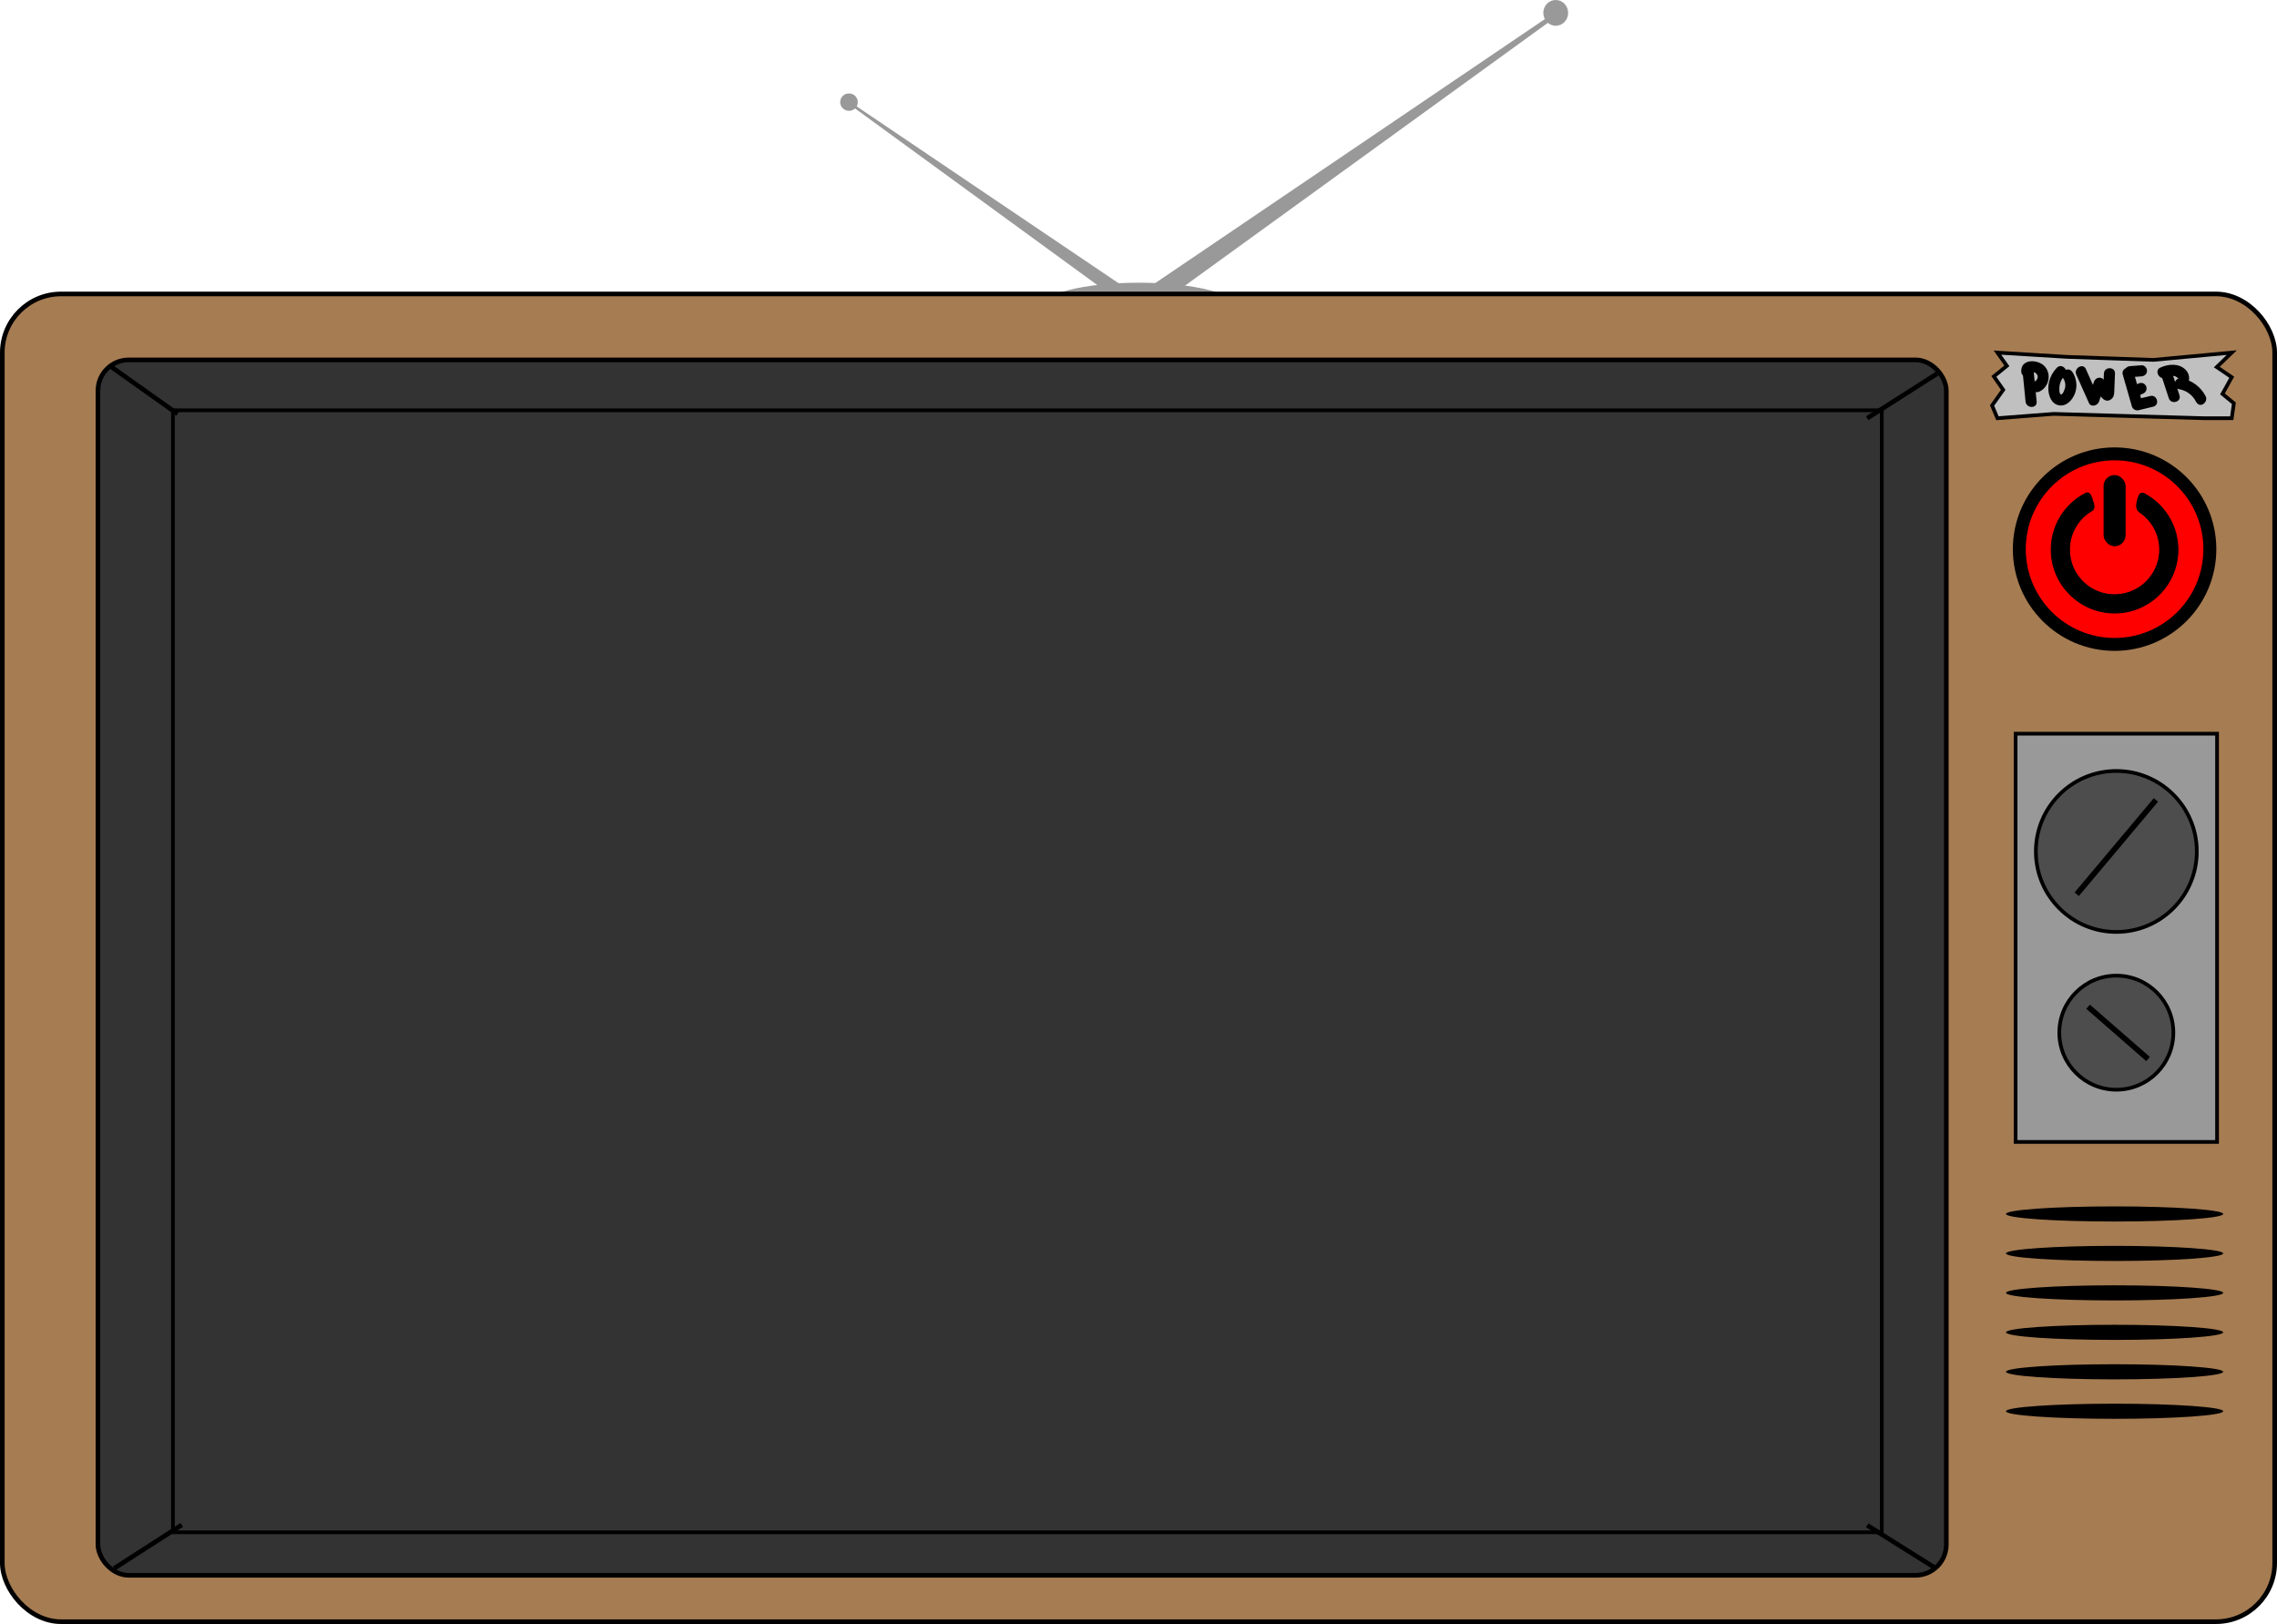 <?xml version="1.0" encoding="UTF-8"?><svg xmlns="http://www.w3.org/2000/svg" width="2464.89" height="1757.94" viewBox="0 0 2464.89 1757.94"><g id="a"><path d="M187.2,444.14H2037.05V1658.7H187.2V444.14Z" fill="#131313"/><polygon points="919.02 112.6 1260.47 361.5 1270.41 346.77 920.52 110.54 919.02 112.6" fill="#999"/><polygon points="1681.95 14.15 1225.07 323.7 1238.95 340.95 1684.49 18.27 1681.95 14.15" fill="#999"/><ellipse cx="919.02" cy="110.54" rx="9.41" ry="9.55" transform="translate(659.12 998.95) rotate(-80.55)" fill="#999"/><ellipse cx="1684.1" cy="13.94" rx="13.44" ry="13.94" fill="#999"/><ellipse cx="1232.84" cy="333.76" rx="108.5" ry="27.74" fill="#999"/><rect x="2.5" y="318.2" width="2459.89" height="1437.24" rx="63.57" ry="63.57" fill="#a67c52" stroke="#000" stroke-miterlimit="10" stroke-width="5"/><rect x="106.03" y="389.57" width="2000.89" height="1315.68" rx="33.34" ry="33.34" fill="#333" stroke="#000" stroke-miterlimit="10" stroke-width="5"/><line x1="119.05" y1="396.13" x2="192.2" y2="448.03" fill="gray" stroke="#000" stroke-miterlimit="10" stroke-width="5"/><line x1="196.74" y1="1650.73" x2="123.59" y2="1697.72" fill="gray" stroke="#000" stroke-miterlimit="10" stroke-width="5"/><line x1="2021.26" y1="1651.14" x2="2094.9" y2="1697.31" fill="gray" stroke="#000" stroke-miterlimit="10" stroke-width="5"/><line x1="2021.26" y1="452.73" x2="2097.05" y2="404.42" fill="gray" stroke="#000" stroke-miterlimit="10" stroke-width="5"/><rect x="187.2" y="444.14" width="1849.85" height="1214.56" fill="none" stroke="#000" stroke-miterlimit="10" stroke-width="4"/><rect x="2181.92" y="794.19" width="218.08" height="441.94" fill="#999" stroke="#000" stroke-miterlimit="10" stroke-width="4"/><g><circle cx="2290.97" cy="921.69" r="87.12" fill="#4d4d4d" stroke="#000" stroke-miterlimit="10" stroke-width="4"/><line x1="2333.83" y1="865.91" x2="2248.1" y2="968.02" fill="none" stroke="#000" stroke-miterlimit="10" stroke-width="6"/></g><g><circle cx="2290.97" cy="1117.85" r="61.73" fill="#4d4d4d" stroke="#000" stroke-miterlimit="10" stroke-width="4"/><line x1="2325.31" y1="1146.36" x2="2260.39" y2="1089.78" fill="none" stroke="#000" stroke-miterlimit="10" stroke-width="6"/></g><ellipse cx="2289.08" cy="1314.09" rx="117.58" ry="8.19"/><ellipse cx="2289.08" cy="1442.24" rx="117.58" ry="8.19"/><ellipse cx="2289.08" cy="1399.52" rx="117.58" ry="8.19"/><ellipse cx="2289.08" cy="1356.81" rx="117.58" ry="8.19"/><ellipse cx="2289.08" cy="1527.66" rx="117.58" ry="8.19"/><ellipse cx="2289.08" cy="1484.95" rx="117.58" ry="8.19"/></g><g id="c"><g id="d"><circle cx="2289.08" cy="594.43" r="103.13" fill="red" stroke="#000" stroke-miterlimit="10" stroke-width="14"/><polygon points="2415.91 452.73 2386.49 452.73 2223.11 448.03 2162.26 452.73 2156.46 438.94 2168.51 422 2158.38 407.46 2172.47 396.02 2162.26 381.7 2238.08 386.33 2331 389.57 2415.91 381.7 2399.7 397.34 2415.91 408.35 2405.86 426.4 2418.19 436.53 2415.91 452.73" fill="silver" stroke="#000" stroke-miterlimit="10" stroke-width="4"/><path d="M2189.35,400.82c1.12,11.31,2.24,22.62,3.36,33.92,.75,7.61,12.76,7.69,12,0-1.12-11.31-2.24-22.62-3.36-33.92-.75-7.61-12.76-7.69-12,0h0Z"/><path d="M2200.05,402.3c.06,1.11-1.17-.2,.08,.38,.64,.3,1.67,.17,2.41,.51,1.28,.59,2.48,1.7,3,3.04,1.27,3.25-1.19,6.04-3.95,7.32-7,3.24-.91,13.59,6.06,10.36,10.49-4.85,13.57-19.25,5.43-27.67-7.24-7.49-25.77-8.04-25.03,6.06,.4,7.68,12.41,7.73,12,0h0Z"/><path d="M2226.56,398.12c-5.76,6.03-9.26,13.93-9.22,22.35,.03,7.61,3.29,17.08,11.9,18.34,8.22,1.2,14.52-6.27,17.04-13.24,2.72-7.53,1.6-16.17-2.83-22.8s-14.67-.39-10.36,6.06c2.06,3.08,3.1,6.42,2.56,10.16-.2,1.37-2.45,8.63-4.69,7.93s-1.67-7.9-1.44-9.46c.63-4.17,2.63-7.83,5.52-10.85,5.34-5.58-3.14-14.08-8.49-8.49h0Z"/><path d="M2247.64,405.56c4.54,10.2,9.08,20.39,13.62,30.59,2.26,5.08,9.5,2.98,10.97-1.43,2.04-6.13,4.09-12.26,6.13-18.39l-10.97,1.43c3.3,5.59,9.51,21.3,18.32,14.14,3.38-2.75,3-7.59,3.15-11.52,.22-5.33,.43-10.67,.65-16,.31-7.72-11.69-7.71-12,0-.14,3.45-.28,6.9-.42,10.35-.06,1.57-.13,3.14-.19,4.71-.07,1.74-1.4,4.57,1.3,3.05l4.62-.6-1.11-.44,3.59,2.76c-2.9-3.83-5.1-8.35-7.55-12.49-2.72-4.61-9.36-3.38-10.97,1.43-2.04,6.13-4.09,12.26-6.13,18.39l10.97-1.43c-4.54-10.2-9.08-20.39-13.62-30.59-3.13-7.04-13.48-.94-10.36,6.06h0Z"/><path d="M2297.93,405.54c3.28,11.43,6.57,22.87,9.85,34.3,.92,3.19,4.19,4.96,7.38,4.19,5.24-1.27,10.47-2.53,15.71-3.8,7.5-1.81,4.33-13.39-3.19-11.57-5.24,1.27-10.47,2.53-15.71,3.8l7.38,4.19c-3.28-11.43-6.57-22.87-9.85-34.3-2.13-7.41-13.71-4.26-11.57,3.19h0Z"/><path d="M2305.88,408.33l12.29-.93c3.23-.24,6-2.58,6-6,0-3.06-2.75-6.25-6-6l-12.29,.93c-3.23,.24-6,2.58-6,6,0,3.06,2.75,6.25,6,6h0Z"/><path d="M2317.18,427.38l3.54-1.73c1.29-.63,2.39-2.24,2.76-3.59,.4-1.44,.22-3.35-.6-4.62s-2.06-2.41-3.59-2.76c-1.64-.37-3.11-.14-4.62,.6l-3.54,1.73c-1.29,.63-2.39,2.24-2.76,3.59-.4,1.44-.22,3.35,.6,4.62s2.06,2.41,3.59,2.76c1.64,.37,3.11,.14,4.62-.6h0Z"/><path d="M2339.69,406.44c2.69,8.2,5.38,16.41,8.07,24.61,2.4,7.31,13.99,4.18,11.57-3.19-2.69-8.2-5.38-16.41-8.07-24.61-2.4-7.31-13.99-4.18-11.57,3.19h0Z"/><path d="M2344.93,398.16l-1.91-.76,1.43,10.97c3.05-1.46,6.62-2.09,9.93-1.19,1.19,.32,3.69,2.49,3.91,2.41-4.93,1.84-6.43,10.48,0,11.57,8.49,1.44,15.14,6.2,19.04,13.89,3.14-2.42,6.28-4.85,9.42-7.27l-.92-1.17c-4.77-6.07-13.21,2.48-8.49,8.49l.92,1.17c4.41,5.6,12.34-1.53,9.42-7.27-5.16-10.17-14.95-17.5-26.21-19.4v11.57c8.73-3.26,11.11-14.07,4.53-20.83-7.2-7.39-19.09-6.42-27.61-2.32-5.17,2.48-2.86,9.26,1.43,10.97l1.91,.76c7.17,2.86,10.29-8.74,3.19-11.57h0Z"/><rect x="2277.68" y="514.73" width="22.8" height="76.07" rx="11.4" ry="11.4" transform="translate(4578.16 1105.52) rotate(-180)" stroke="#000" stroke-miterlimit="10"/><path d="M2315.73,536.12c-1.91,4.33-2.89,8.28-2.76,12.3,.08,2.46,1.39,4.7,3.43,6.08,13.74,9.29,22.5,25.37,21.43,43.44-1.47,24.88-21.92,44.88-46.83,45.83-27.85,1.07-50.76-21.19-50.76-48.8,0-18.02,9.77-33.76,24.3-42.22,1-.58,1.8-1.49,2.06-2.62,.73-3.1-.71-6.1-1.41-8.46s-.74-2.99-2.43-6.14c-.95-1.78-3.19-2.5-4.98-1.58-22.93,11.78-38.35,36.1-37.22,63.9,1.47,36.1,31.27,65.12,67.39,65.7,38.39,.62,69.7-30.32,69.7-68.57,0-26.35-14.87-49.22-36.68-60.7-1.94-1.02-4.37-.16-5.25,1.85Z" stroke="#000" stroke-miterlimit="10"/></g></g></svg>